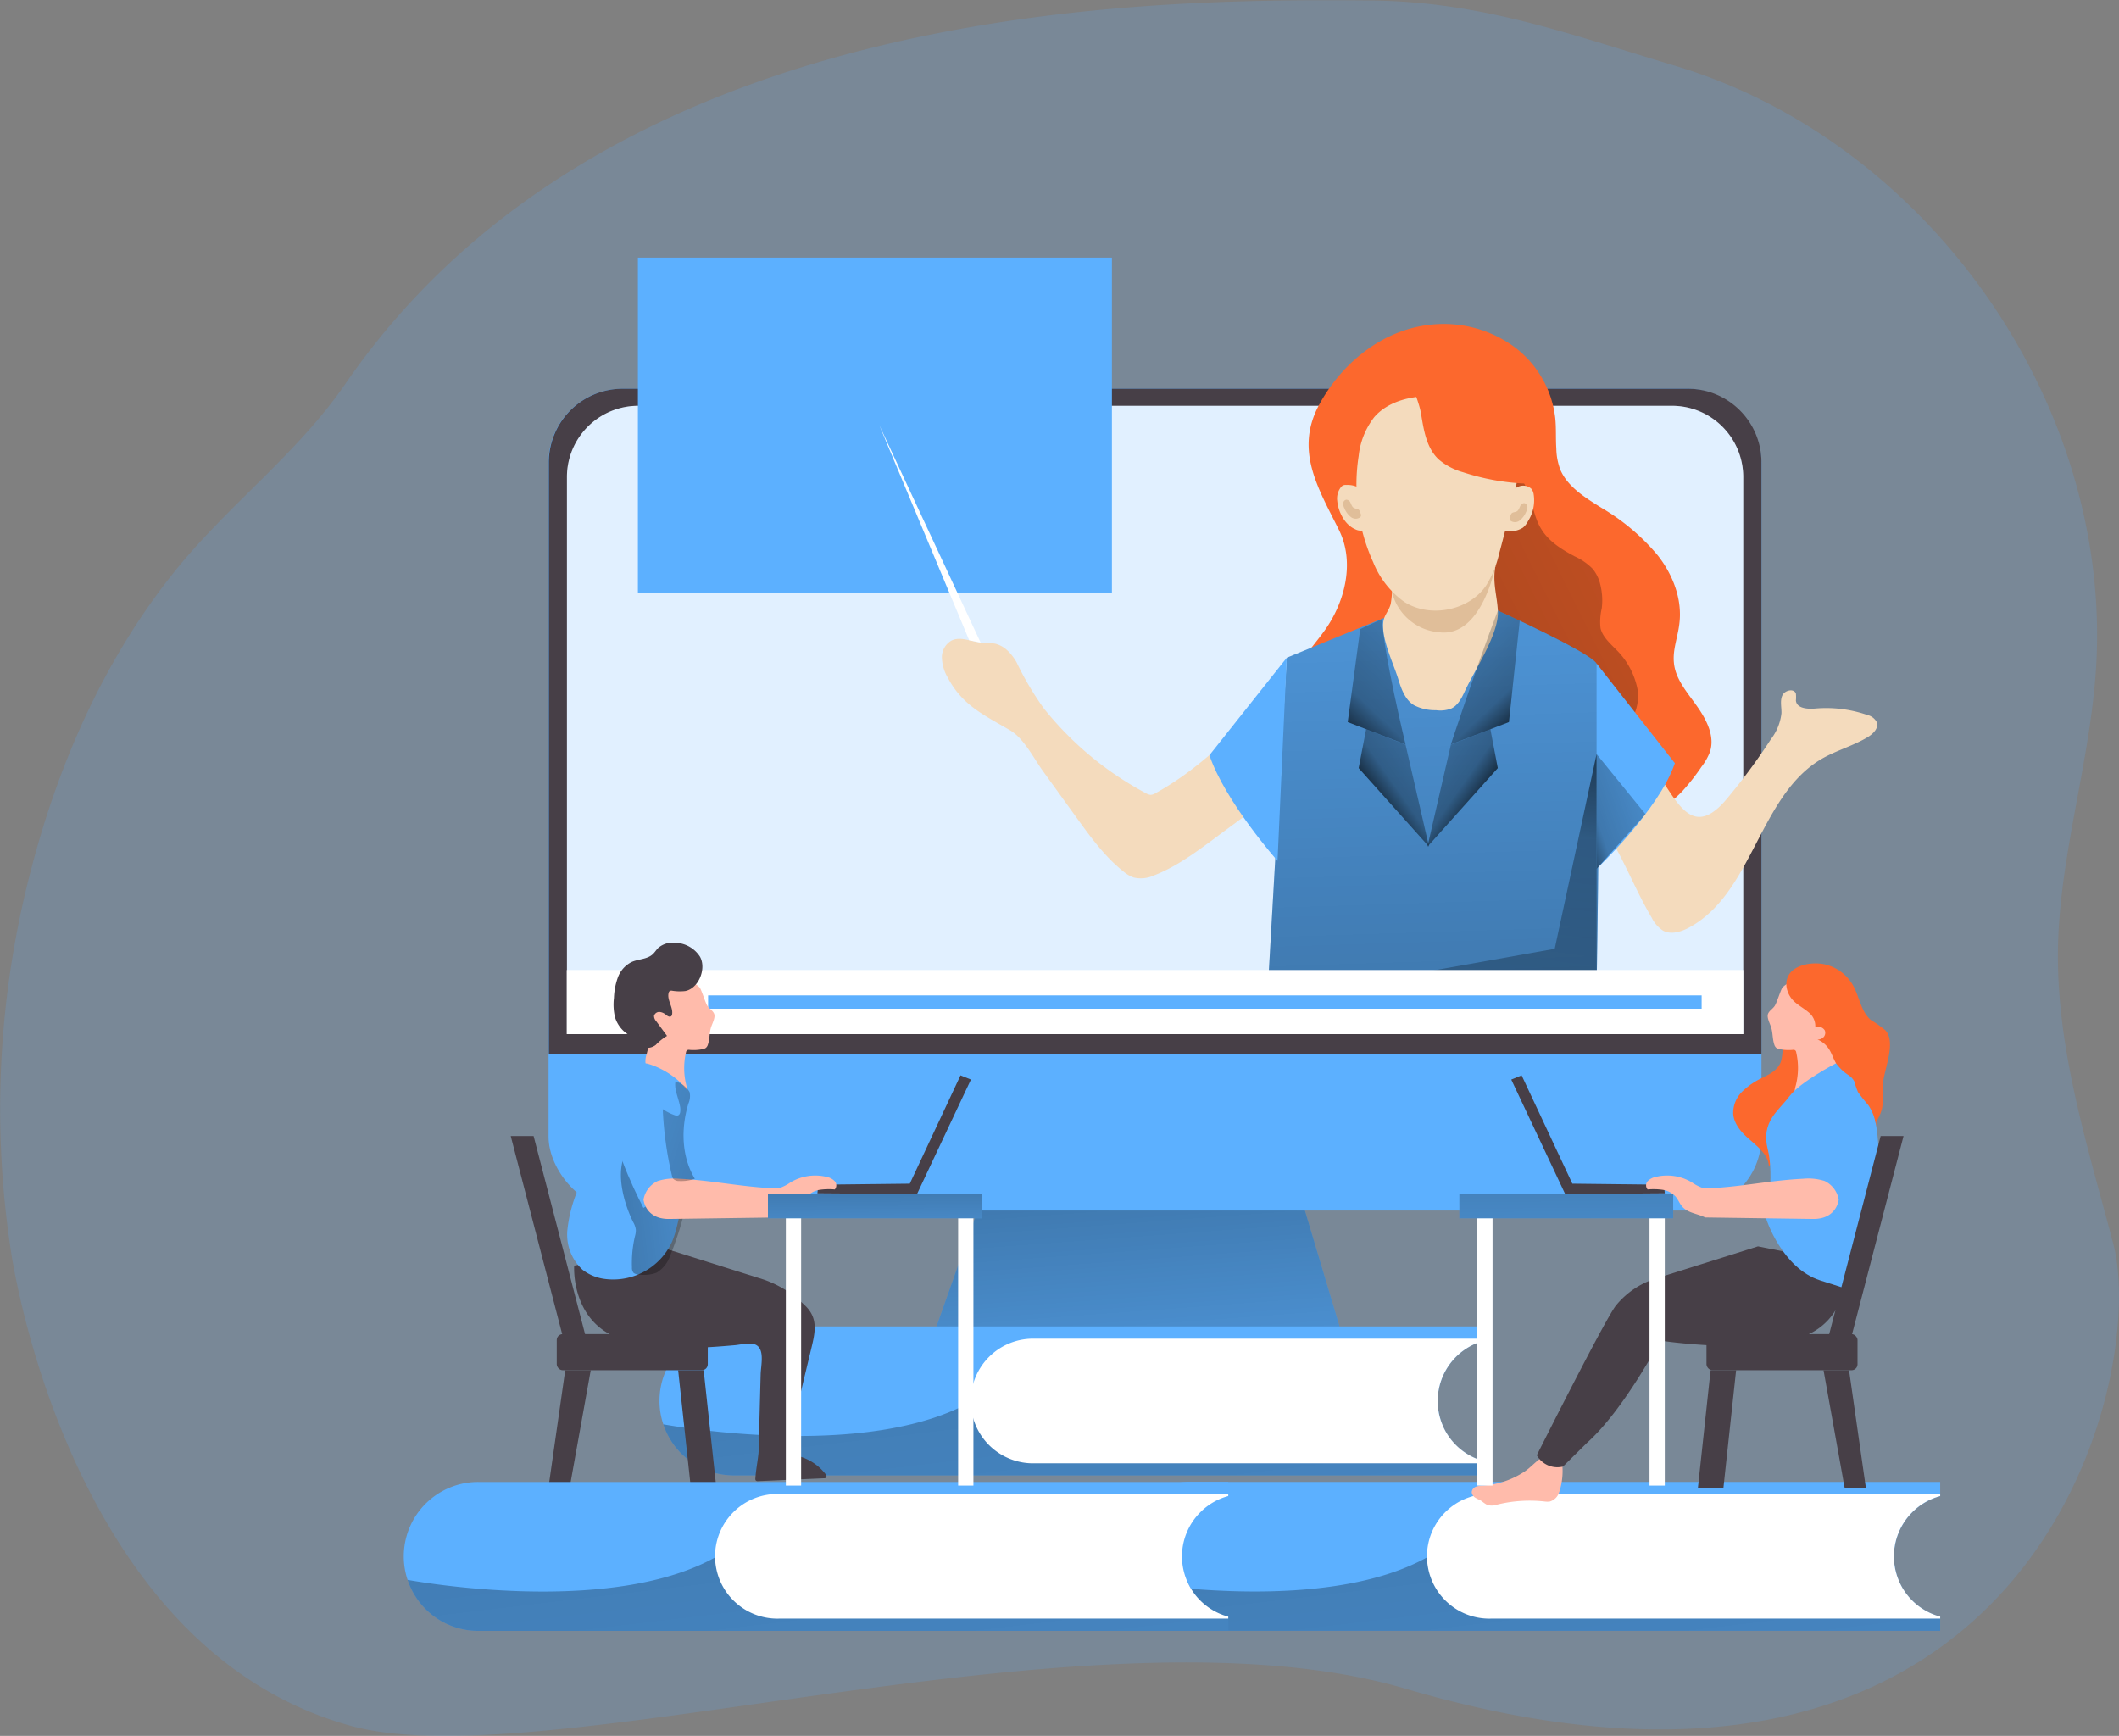 <svg viewBox="0 0 392.71 321.69" xmlns="http://www.w3.org/2000/svg" xmlns:xlink="http://www.w3.org/1999/xlink"><rect x="0" y="0" width="392.71" height="321.69" fill="#808080" stroke="none"/><linearGradient id="a" gradientUnits="userSpaceOnUse" x1="207.36" x2="213.94" y1="201.12" y2="289.8"><stop offset=".01"/><stop offset=".08" stop-opacity=".69"/><stop offset=".21" stop-opacity=".32"/><stop offset="1" stop-opacity="0"/></linearGradient><linearGradient id="b" x1="290.33" x2="479.54" xlink:href="#a" y1="212.75" y2="118.71"/><linearGradient id="c" gradientTransform="matrix(-1 0 0 1 2827.84 0)" x1="2494.72" x2="2500.59" xlink:href="#a" y1="297.56" y2="110.98"/><linearGradient id="d" gradientTransform="matrix(-1 0 0 1 2762.55 -71.05)" x1="2474.52" x2="2438.87" xlink:href="#a" y1="224.07" y2="212.11"/><linearGradient id="e" gradientTransform="matrix(-1 0 0 1 2827.84 0)" x1="2478.97" x2="2505.49" xlink:href="#a" y1="206.28" y2="178.45"/><linearGradient id="f" gradientTransform="matrix(-1 0 0 1 2762.55 -71.05)" x1="2486.54" x2="2512.79" xlink:href="#a" y1="220.99" y2="202.73"/><linearGradient id="g" x1="312.32" x2="341.9" xlink:href="#a" y1="208.05" y2="177.02"/><linearGradient id="h" x1="253.37" x2="279.63" xlink:href="#a" y1="149.94" y2="131.68"/><linearGradient id="i" gradientTransform="matrix(-1 0 0 1 2762.55 -71.05)" x1="2482.04" x2="2504.22" xlink:href="#a" y1="188.5" y2="357.66"/><linearGradient id="j" x1="252.39" x2="287.87" xlink:href="#a" y1="238.68" y2="536.85"/><linearGradient id="k" x1="336.95" x2="372.43" xlink:href="#a" y1="267.48" y2="565.65"/><linearGradient id="l" x1="290.05" x2="290.61" xlink:href="#a" y1="198.22" y2="261.57"/><linearGradient id="m" x1="205.01" x2="240.49" xlink:href="#a" y1="267.48" y2="565.65"/><linearGradient id="n" x1="167.89" x2="219.55" xlink:href="#a" y1="297.14" y2="291.09"/><linearGradient id="o" x1="162.04" x2="162.32" xlink:href="#a" y1="214.18" y2="241.07"/><linearGradient id="p" x1="218.89" x2="144.56" xlink:href="#a" y1="289.25" y2="266.73"/><path d="m67.4 303.46c2.14 13.17 15.22 74.41 63 87.44 36.12 9.86 137.6-23.9 195.4-6.9 116.34 34.2 137.65-57.62 131.15-82.42-4.53-17.29-10.12-34.63-10.27-52.68-.15-18.88 6.47-37.45 7.19-56.47 1.83-48.13-32-95.38-78.13-109.19-19.75-5.9-35.9-11.93-56.51-12.1-41.83-.36-141.1 0-190 71.13-8.74 12.71-21.43 22.22-31.18 34.18-13 16-21.66 35.33-26.89 55.32a174.61 174.61 0 0 0 -3.76 71.69z" fill="#5cb0ff" opacity=".18" transform="translate(-65.29 -71.05)"/><path d="m248.94 248.09h-76.19l13.48-38.02h51.34z" fill="#5cb0ff"/><path d="m248.94 248.09h-76.19l13.48-38.02h51.34z" fill="url(#a)"/><rect fill="#5cb0ff" height="152.29" rx="13.68" width="224.79" x="101.66" y="72.04"/><path d="m391.74 156.76v109.58h-224.74v-109.58a13.67 13.67 0 0 1 13.67-13.67h197.4a13.67 13.67 0 0 1 13.67 13.67z" fill="#473f47" transform="translate(-65.29 -71.05)"/><path d="m388.36 159.37v103.31h-218v-103.31a13.2 13.2 0 0 1 13.27-13.12h191.46a13.2 13.2 0 0 1 13.27 13.12z" fill="#fff" transform="translate(-65.29 -71.05)"/><path d="m388.36 159.37v103.31h-218v-103.31a13.2 13.2 0 0 1 13.27-13.12h191.46a13.2 13.2 0 0 1 13.27 13.12z" fill="#5cb0ff" opacity=".18" transform="translate(-65.29 -71.05)"/><path d="m118.22 47.74h87.85v62.06h-87.85z" fill="#5cb0ff"/><path d="m353.72 154.16c-.13-1.87 0-3.79-.2-5.65a19.15 19.15 0 0 0 -8-13.47 22.21 22.21 0 0 0 -15.32-3.79c-8.75 1-16.1 7-20.31 14.57-4.79 8.61-.31 15.66 3.56 23.47 2.9 5.84 1.19 13.13-2.57 18.46-2.95 4.17-7.31 8.17-6.94 13.27.23 3.1 2.21 5.75 4.12 8.2 1.28 1.64 2.71 3.38 4.73 3.85a8.62 8.62 0 0 0 3.08 0 58 58 0 0 0 6.77-1.37c2.16-.58 4.38-1.3 6.6-1 3.76.48 6.54 3.65 8.71 6.74s4.31 6.53 7.76 8.07c2.62 1.18 5.62 1.07 8.48.83 8.35-.69 17.2-2.63 22.94-8.73a39.62 39.62 0 0 0 3.49-4.46 10.75 10.75 0 0 0 1.55-2.71c1-2.91-.6-6-2.4-8.55s-4-5-4.26-8.06c-.24-2.4.72-4.73 1-7.11.61-4.54-1.16-9.15-4-12.76a39.78 39.78 0 0 0 -10.42-8.8c-3-1.88-6.2-3.83-7.6-7a11.55 11.55 0 0 1 -.77-4z" fill="#fc682d" transform="translate(-65.29 -71.05)"/><path d="m348.81 163.19c.66 2 1 4.15 2.15 5.95 1.4 2.28 3.78 3.74 6.14 5a11 11 0 0 1 3.4 2.37 7.37 7.37 0 0 1 1.39 2.95 12.08 12.08 0 0 1 .25 4.32 10.88 10.88 0 0 0 -.23 3.67c.35 1.53 1.6 2.65 2.69 3.78a14.12 14.12 0 0 1 4.19 7.66c.4 2.94-.79 6.21-3.39 7.65a10.39 10.39 0 0 1 -3 1 34.85 34.85 0 0 1 -5.09.62 11.62 11.62 0 0 1 -3.63-.3 13.91 13.91 0 0 1 -4-2.23l-15.92-11.32a16.15 16.15 0 0 1 -4.71-4.41 15.39 15.39 0 0 1 -1.71-5.16c-.87-4.39-1.54-9.09.16-13.23 1.32-3.24 3.94-5.75 6.48-8.16l6.45-6.1c1.87-1.77 3.34-2.55 5-.38a22 22 0 0 1 3.38 6.32z" fill="url(#b)" transform="translate(-65.29 -71.05)"/><path d="m359.9 221.12c5.29 5.93 7.49 13.23 11.5 20a6.07 6.07 0 0 0 2.09 2.39c1.47.8 3.3.24 4.78-.54 11.91-6.36 13-24.55 24.68-31.32 2.71-1.56 5.79-2.38 8.48-4 1-.6 2.08-1.67 1.68-2.77a2.68 2.68 0 0 0 -1.78-1.34 23.27 23.27 0 0 0 -9.58-1.19c-1.45.13-3.47 0-3.63-1.47a6.73 6.73 0 0 0 0-1.27c-.32-1.06-2.09-.67-2.53.35s-.11 2.18-.15 3.29a9.59 9.59 0 0 1 -1.94 4.77 112.44 112.44 0 0 1 -8.26 11.16c-8.44 10-10.57-5.95-17.24-9.28a5.38 5.38 0 0 0 -2-.41q-8.91-.61-17.84-.36c2.11 1.69 9.84 9.87 11.74 11.99z" fill="#f4dbbd" transform="translate(-65.29 -71.05)"/><path d="m342.88 184.2s17.28 7.79 18.3 9.83 0 60.24 0 60.24h-60.92l3.5-61.33 17.82-7.3z" fill="#5cb0ff" transform="translate(-65.29 -71.05)"/><path d="m300.25 254.28h60.93s1-58.2 0-60.26-18.3-9.82-18.3-9.82l-21.29 1.43-17.82 7.3-1.69 29.45z" fill="url(#c)" transform="translate(-65.29 -71.05)"/><path d="m361.18 194 14.51 18.48c-2.92 8.63-14.51 19.58-14.51 19.58z" fill="#5cb0ff" transform="translate(-65.29 -71.05)"/><path d="m295.89 139.74 9.07 11.15-9.07 10.15z" fill="url(#d)"/><g transform="translate(-65.29 -71.05)"><path d="m342.44 175.92c-.59 3.14.32 5.53.45 8.41.18 4.27-4.34 10.94-6.14 14.84-.58 1.26-1.27 2.63-2.54 3.2a5.79 5.79 0 0 1 -2.81.29 8.39 8.39 0 0 1 -4.06-.93c-1.64-1-2.35-3-2.92-4.86-.93-3-3.29-7.75-2.72-10.84.18-1 1.08-2 1.33-3.08a18.69 18.69 0 0 0 .23-4.23c-.07-7.52 19.18-2.8 19.18-2.8z" fill="#f4dbbd"/><path d="m342.44 175.92s-2.44 13.08-10.21 12.32a9.85 9.85 0 0 1 -9-7.61z" fill="#e0be99"/><path d="m343.12 173.66a19.24 19.24 0 0 1 -2.42 5.91c-3.18 4.65-10.4 6.08-15.18 3a16.63 16.63 0 0 1 -5.74-7.34 34.76 34.76 0 0 1 -2.69-19.7 14.13 14.13 0 0 1 2.88-7.17c2.83-3.27 7.66-4.12 12-3.89 3.93.21 8 1.19 10.95 3.7a11.77 11.77 0 0 1 3.67 11.49c-1.11 4.66-2.2 9.34-3.47 14z" fill="#f4dbbd"/><path d="m252 191.6a5.07 5.07 0 0 0 -2.32-1.28 26 26 0 0 0 -2.66-.2c-1.83-.21-3.75-1.18-5.4-.36a3.56 3.56 0 0 0 -1.77 3.19 7.76 7.76 0 0 0 1.07 3.64c2.76 5.25 6.82 7 11.59 9.81 2.51 1.48 4.26 5 6 7.45l6.31 8.74c2.58 3.57 5.2 7.19 8.65 9.94a6.22 6.22 0 0 0 1.9 1.13 5.77 5.77 0 0 0 3.78-.38c5-1.93 9.45-5.59 13.77-8.75 2-1.48 4.07-3 6.08-4.49.87-.65 2.49-1.48 3.05-2.46a5.22 5.22 0 0 0 .53-2c.76-5.9-.29-11.91-.14-17.86-6.58 7.52-14.18 15.47-23 20.32a1.87 1.87 0 0 1 -.88.31 2 2 0 0 1 -.9-.3 60.8 60.8 0 0 1 -18.92-15.72 56.23 56.23 0 0 1 -5-8.44 8.89 8.89 0 0 0 -1.74-2.29z" fill="#f4dbbd"/><path d="m346.55 161.31a2.22 2.22 0 0 1 2.55.33 2.17 2.17 0 0 1 .4.87 7.21 7.21 0 0 1 -1.05 5.16 3.84 3.84 0 0 1 -.91 1.16 4.44 4.44 0 0 1 -2.56.68 1.55 1.55 0 0 1 -.61 0 1.21 1.21 0 0 1 -.42-.32 3.4 3.4 0 0 1 -.71-2.59c.19-2.06 1.37-4.44 3.31-5.29z" fill="#f4dbbd"/><path d="m316.43 169.12a2.2 2.2 0 0 0 2.55-.32 2.16 2.16 0 0 0 .4-.87 7.16 7.16 0 0 0 -1.05-5.16 4 4 0 0 0 -.91-1.17 4.4 4.4 0 0 0 -2.56-.68 1.39 1.39 0 0 0 -.61.06 1.1 1.1 0 0 0 -.42.32 3.4 3.4 0 0 0 -.71 2.59c.19 2.01 1.38 4.39 3.31 5.23z" fill="#f4dbbd"/><path d="m303.76 192.94-14.33 18.06c2.91 8.63 12.62 19.58 12.62 19.58z" fill="#5cb0ff"/><path d="m348.14 165.87a4 4 0 0 1 -1.19 1.62 1.41 1.41 0 0 1 -1.67.09.51.51 0 0 1 -.2-.26.76.76 0 0 1 .07-.51l.12-.32a.91.91 0 0 1 .13-.26c.22-.29.67-.24 1-.42s.46-.64.64-1a.85.85 0 0 1 .75-.52.72.72 0 0 1 .57.65 1.71 1.71 0 0 1 -.22.93z" fill="#e0be99"/><path d="m314.44 165.23a3.94 3.94 0 0 0 1.19 1.62 1.43 1.43 0 0 0 1.68.1.54.54 0 0 0 .2-.27.8.8 0 0 0 -.07-.5l-.12-.32a.79.79 0 0 0 -.13-.26c-.22-.29-.67-.25-1-.43s-.46-.64-.64-1a.87.87 0 0 0 -.75-.52.69.69 0 0 0 -.57.64 1.68 1.68 0 0 0 .21.94z" fill="#e0be99"/><path d="m342.88 184.2 4.06 1.88-2 18.78-10.76 4.14s4.51-13.76 8.7-24.8z" fill="url(#e)"/></g><path d="m276.21 135.14 1.37 7.2-13.04 14.57 4.35-18.91z" fill="url(#f)"/><path d="m321.44 185.75-4.06 1.87-2.32 17.24 10.72 4.14s-4.2-17.35-4.34-23.25z" fill="url(#g)" transform="translate(-65.29 -71.05)"/><path d="m253.18 135.14-1.38 7.2 13.04 14.57-4.35-18.91z" fill="url(#h)"/><path d="m247.91 183 40.22-7.17 7.76-36.09v40.17 3.31z" fill="url(#i)"/><path d="m328.66 147.78c.5 3 1 6.34 3.3 8.44a11.76 11.76 0 0 0 4.47 2.34 43 43 0 0 0 11.62 2.11 17.79 17.79 0 0 0 -17.16-21.67c-6.89-.19-2.96 4.29-2.23 8.78z" fill="#fc682d" transform="translate(-65.29 -71.05)"/><path d="m105.04 179.76h218.03v11.88h-218.03z" fill="#fff"/><path d="m335.11 322.51a11.55 11.55 0 0 0 5.2 19.32v2.64h-139a13.78 13.78 0 0 1 -13.09-9.47 13.63 13.63 0 0 1 -.71-4.35 13.79 13.79 0 0 1 13.8-13.8h139v2.64a11.52 11.52 0 0 0 -5.2 3.02z" fill="#5cb0ff" transform="translate(-65.29 -71.05)"/><path d="m340.31 341.83v2.64h-139a13.78 13.78 0 0 1 -13.09-9.47c5.28.93 38.71 6.26 57.32-4.35l87.17 4.65a11.53 11.53 0 0 0 7.6 6.53z" fill="url(#j)" transform="translate(-65.29 -71.05)"/><path d="m335.11 322.51a11.55 11.55 0 0 0 5.2 19.32v.39h-83.22a11.55 11.55 0 1 1 0-23.09h83.22v.38a11.52 11.52 0 0 0 -5.2 3z" fill="#fff" transform="translate(-65.29 -71.05)"/><path d="m419.66 351.31a11.55 11.55 0 0 0 5.2 19.32v2.64h-139a13.78 13.78 0 0 1 -13.09-9.45 13.63 13.63 0 0 1 -.71-4.35 13.79 13.79 0 0 1 13.8-13.8h139v2.64a11.52 11.52 0 0 0 -5.2 3z" fill="#5cb0ff" transform="translate(-65.29 -71.05)"/><path d="m424.86 370.63v2.64h-139a13.78 13.78 0 0 1 -13.09-9.45c5.28.93 38.71 6.26 57.32-4.35l87.17 4.65a11.53 11.53 0 0 0 7.6 6.51z" fill="url(#k)" transform="translate(-65.29 -71.05)"/><path d="m419.66 351.31a11.55 11.55 0 0 0 5.2 19.32v.37h-83.22a11.55 11.55 0 1 1 0-23.09h83.22v.38a11.52 11.52 0 0 0 -5.2 3.02z" fill="#fff" transform="translate(-65.29 -71.05)"/><path d="m179.62 118.65-16.67-39.88 18.78 40.3z" fill="#fff"/><path d="m392 270.74a13.42 13.42 0 0 0 -3.81 2.58 5.55 5.55 0 0 0 -1.69 4.15c.15 1.87 1.49 3.41 2.9 4.63 1.61 1.42 3.57 2.9 3.7 5 1.15-.86 2.2-1.86 3.39-2.67 2.08-1.42 4.53-2.18 6.82-3.23s4.56-2.53 5.65-4.8a13.57 13.57 0 0 0 1-4.51 21.85 21.85 0 0 0 .13-5 7.25 7.25 0 0 0 -2.08-4.44 13.39 13.39 0 0 0 -6.19-2.62 6.63 6.63 0 0 0 -5.82 4.17c-.47 1.25-.25 2.67-.71 3.92-.58 1.46-1.99 2.16-3.29 2.82z" fill="#fc682d" transform="translate(-65.29 -71.05)"/><path d="m340.17 346.35a4 4 0 0 0 -1.33.2 1.2 1.2 0 0 0 -.8 1 1.33 1.33 0 0 0 .69 1.06c.37.24.8.38 1.17.63a6.84 6.84 0 0 0 1 .69 3 3 0 0 0 1.93-.07 25.11 25.11 0 0 1 8.81-.55 3.52 3.52 0 0 0 .86 0 2.57 2.57 0 0 0 1.76-1.77 12.41 12.41 0 0 0 .51-5.56 1.37 1.37 0 0 0 -.15-.6 1.24 1.24 0 0 0 -.44-.34c-2.79-1.38-4.32 1.38-6.37 2.73a15.8 15.8 0 0 1 -7.64 2.58z" fill="#ffbbab" transform="translate(-65.29 -71.05)"/><path d="m407.64 305.31s.7 10.44-8.63 13.59-26.05.58-26.05.58-6.73 12.89-13.61 19l-4.4 4.35a4.39 4.39 0 0 1 -4.85-2.1s13-25.91 14.75-27.85a15.59 15.59 0 0 1 7.62-5l18.62-5.86z" fill="#473f47" transform="translate(-65.29 -71.05)"/><path d="m280.08 200.06 9.99 21.21 18.46-.13-.15-1.6-16.98-.19-9.4-20.07z" fill="#473f47"/><path d="m394.23 257.4c-.34.58-1.05.92-1.28 1.55s.26 1.57.53 2.34c.39 1.07.27 2.27.64 3.35a1.22 1.22 0 0 0 .38.6 1.43 1.43 0 0 0 .57.23 8.62 8.62 0 0 0 2.43.14.75.75 0 0 1 .47.06.63.63 0 0 1 .21.41 12.92 12.92 0 0 1 -.1 6.18c-.17.67-.36 1.48.13 2a1.35 1.35 0 0 0 .63.32c1.54.37 3-.77 4.06-2a18 18 0 0 0 2.38-3.5 3.34 3.34 0 0 0 .41-1.13 4 4 0 0 0 -.21-1.52 25.47 25.47 0 0 1 -.8-5.14c-.11-2.22.05-4.53-.81-6.59a3.41 3.41 0 0 0 -1.34-1.73 4.35 4.35 0 0 0 -2.4-.39c-1.61.06-3.39.28-4.49 1.47-.31.34-.98 2.63-1.41 3.35z" fill="#ffbbab" transform="translate(-65.29 -71.05)"/><path d="m405.56 268.09s-6.65 3.44-8.66 6.14-5.29 4.69-4 9.8-.28 12.91-.28 12.91 2.89 9.09 10 11.39 5.15 1.57 5.15 1.57 3.77-16.85 5.25-21.54-1.02-21.02-7.46-20.27z" fill="#5cb0ff" transform="translate(-65.29 -71.05)"/><path d="m396.37 253.82a4.6 4.6 0 0 0 1.47 2.85c.79.73 1.76 1.24 2.58 1.94a3.24 3.24 0 0 1 1.29 2.81 1.45 1.45 0 0 1 1.76.57 1.18 1.18 0 0 1 -.19 1.22 1.45 1.45 0 0 1 -1.16.48 4.6 4.6 0 0 1 2.07 1.68c.57.84.85 1.84 1.37 2.72a8.72 8.72 0 0 0 2.37 2.24 3.18 3.18 0 0 1 1 1.09 17.7 17.7 0 0 0 .69 2 29 29 0 0 0 1.9 2.4 8.72 8.72 0 0 1 1.51 4.52 7.67 7.67 0 0 1 0-1.44q.25-.42.48-.87a8 8 0 0 0 .59-1.64 16.56 16.56 0 0 0 .11-3.92c0-2.8 2.64-8.07.52-10.47a20.71 20.71 0 0 0 -2.69-1.91c-1.87-1.55-2.13-4.28-3.31-6.4a8.08 8.08 0 0 0 -4.91-3.84c-2.76-.79-7.82.08-7.45 3.97z" fill="#fc682d" transform="translate(-65.29 -71.05)"/><path d="m403 276.85s-4.2 11.36-5 12.19 8.09 5.85 8.09 5.85 5.81-11.05 5.54-15.83-5.36-6.72-8.63-2.21z" fill="#5cb0ff" transform="translate(-65.29 -71.05)"/><path d="m406.05 293.35s-.31 3.66-4.8 3.59l-19.95-.28c-1.36-.7-3.22-.81-4.23-2-.49-.54-.74-1.26-1.2-1.82a4.1 4.1 0 0 0 -2.43-1.3 11.92 11.92 0 0 0 -2.8-.07 1.16 1.16 0 0 1 0-1.52 2.76 2.76 0 0 1 1.45-.79 8.94 8.94 0 0 1 6.76 1 8 8 0 0 0 1.91 1 5.15 5.15 0 0 0 1.52.08c5.75-.27 11.43-1.49 17.18-1.75a9.92 9.92 0 0 1 4 .42 4.7 4.7 0 0 1 2.59 3.44z" fill="#ffbbab" transform="translate(-65.29 -71.05)"/><path d="m273.78 223.52h2.83v51.78h-2.83z" fill="#fff"/><path d="m305.7 223.52h2.83v51.78h-2.83z" fill="#fff"/><path d="m270.46 221.27h39.63v4.5h-39.63z" fill="#5cb0ff"/><path d="m270.46 221.27h39.63v4.5h-39.63z" fill="url(#l)"/><rect fill="#473f47" height="6.69" rx="1.1" width="27.99" x="316.26" y="247.23"/><path d="m321.75 253.92h-4.73l-2.36 21.89h4.73z" fill="#473f47"/><path d="m345.81 275.81-3.13-21.89h-4.73l3.93 21.89z" fill="#473f47"/><path d="m352.78 210.52h-4.24l-9.58 36.88h4.24z" fill="#473f47"/><rect fill="#473f47" height="6.69" rx="1.1" transform="matrix(-1 0 0 -1 299.63 572.2)" width="27.99" x="168.46" y="318.28"/><path d="m125.68 253.92h4.73l2.36 21.89h-4.73z" fill="#473f47"/><path d="m101.62 275.81 3.13-21.89h4.73l-3.93 21.89z" fill="#473f47"/><path d="m94.65 210.52h4.24l9.58 36.88h-4.24z" fill="#473f47"/><path d="m287.72 351.32a11.55 11.55 0 0 0 5.2 19.32v2.64h-139a13.78 13.78 0 0 1 -13.09-9.45 13.63 13.63 0 0 1 -.71-4.35 13.79 13.79 0 0 1 13.8-13.8h139v2.64a11.52 11.52 0 0 0 -5.2 3z" fill="#5cb0ff" transform="translate(-65.29 -71.05)"/><path d="m292.92 370.64v2.64h-139a13.78 13.78 0 0 1 -13.09-9.45c5.28.93 38.71 6.26 57.32-4.35l87.17 4.65a11.53 11.53 0 0 0 7.6 6.51z" fill="url(#m)" transform="translate(-65.29 -71.05)"/><path d="m287.72 351.32a11.55 11.55 0 0 0 5.2 19.32v.36h-83.22a11.55 11.55 0 1 1 0-23.09h83.22v.38a11.52 11.52 0 0 0 -5.2 3.03z" fill="#fff" transform="translate(-65.29 -71.05)"/><path d="m118.22 181.82 9.26 3.88-9.26 3.63z" fill="#5cb0ff"/><path d="m131.23 184.46h184.13v2.47h-184.13z" fill="#5cb0ff"/><path d="m171.7 305.59s-.7 10.44 8.63 13.59c6.66 2.25 14.3 1.76 21.2 1.15 1.11-.1 3.1-.66 4.08.08 1.38 1 .69 3.79.65 5.3-.09 3.28-.17 6.55-.26 9.83 0 1.51 0 3.06-.12 4.56s-.49 3.26-.6 4.92a.5.5 0 0 0 .09.4.54.54 0 0 0 .41.11l12.22-.53a.52.52 0 0 0 .37-.1c.18-.17.06-.47-.08-.67a9.45 9.45 0 0 0 -5-3.33 4.44 4.44 0 0 1 -1.32-.57c-1.27-1-.22-3.15.07-4.36l1.26-5.26 2.48-10.34c.74-3.06.92-5.39-1.44-7.52a19.92 19.92 0 0 0 -7.52-4.68l-18.61-5.86z" fill="#473f47" transform="translate(-65.29 -71.05)"/><path d="m179.94 200.06-9.99 21.21-18.46-.13.15-1.6 16.97-.19 9.4-20.07z" fill="#473f47"/><path d="m196.36 257.4c.35.58 1.06.92 1.29 1.55s-.26 1.57-.54 2.34c-.38 1.07-.26 2.27-.63 3.35a1.22 1.22 0 0 1 -.38.6 1.49 1.49 0 0 1 -.57.23 8.62 8.62 0 0 1 -2.43.14.75.75 0 0 0 -.47.06.63.63 0 0 0 -.21.41 12.92 12.92 0 0 0 .09 6.18c.18.67.37 1.48-.12 2a1.35 1.35 0 0 1 -.63.32c-1.54.37-3-.77-4.06-2a18 18 0 0 1 -2.38-3.5 3.34 3.34 0 0 1 -.41-1.13 4 4 0 0 1 .21-1.52 25.46 25.46 0 0 0 .79-5.14c.12-2.22 0-4.53.81-6.59a3.43 3.43 0 0 1 1.35-1.73 4.32 4.32 0 0 1 2.39-.39c1.62.06 3.39.28 4.49 1.47.32.34.99 2.63 1.41 3.35z" fill="#ffbbab" transform="translate(-65.29 -71.05)"/><path d="m185 268.13h.14c2.94.73 7.22 3.41 8.18 6.39 1.21 3.74 2 8.77 1.13 12.64-.59 2.63-2 5-2.79 7.58-.67 2.13-.95 4.39-1.83 6.44a12 12 0 0 1 -12.83 6.82 8.44 8.44 0 0 1 -3.77-1.66 8.88 8.88 0 0 1 -2.79-7.35 26.48 26.48 0 0 1 2.11-7.86l4.58-11.95c1.11-2.86 3.8-11.86 7.87-11.05z" fill="#5cb0ff" transform="translate(-65.29 -71.05)"/><path d="m182.63 297.52a3.8 3.8 0 0 1 .5 1.4 3.48 3.48 0 0 1 -.13 1.08 21.57 21.57 0 0 0 -.59 5.94 1.39 1.39 0 0 0 .31 1 1.5 1.5 0 0 0 .89.28 6.62 6.62 0 0 0 3.4-.34 6 6 0 0 0 2.49-3.15 61.44 61.44 0 0 0 3.33-11.23 4.72 4.72 0 0 0 .18-1.9 3.73 3.73 0 0 0 -1.72-2.28c-.8-.55-1.71-.95-2.48-1.55-1.52-1.16-2.64-3.27-4.71-3.54a3.08 3.08 0 0 0 -3.2 2.28c-1.36 3.59.1 8.72 1.73 12.01z" fill="url(#n)" transform="translate(-65.29 -71.05)"/><path d="m187.61 276.85s4.2 11.36 5 12.19-8.08 5.85-8.08 5.85-5.82-11.05-5.54-15.83 5.34-6.72 8.62-2.21z" fill="#5cb0ff" transform="translate(-65.29 -71.05)"/><path d="m184.55 293.35s.31 3.66 4.79 3.59l20-.28c1.35-.7 3.21-.81 4.23-2 .48-.54.73-1.26 1.2-1.82a4.1 4.1 0 0 1 2.43-1.3 11.92 11.92 0 0 1 2.8-.07 1.17 1.17 0 0 0 0-1.52 2.8 2.8 0 0 0 -1.45-.79 8.94 8.94 0 0 0 -6.76 1 8 8 0 0 1 -1.91 1 5.15 5.15 0 0 1 -1.52.08c-5.75-.27-11.43-1.49-17.18-1.75a10 10 0 0 0 -4 .42 4.68 4.68 0 0 0 -2.63 3.44z" fill="#ffbbab" transform="translate(-65.29 -71.05)"/><path d="m145.64 223.52h2.83v51.78h-2.83z" fill="#fff"/><path d="m177.57 223.52h2.83v51.78h-2.83z" fill="#fff"/><path d="m142.32 221.27h39.63v4.5h-39.63z" fill="#5cb0ff"/><path d="m142.32 221.27h39.63v4.5h-39.63z" fill="url(#o)"/><path d="m195 248.32a5.63 5.63 0 0 0 -4.39-2.55 4.21 4.21 0 0 0 -3.33.94c-.36.36-.63.81-1 1.16-1.07 1-2.72.88-4 1.49a5.2 5.2 0 0 0 -2.49 2.84 12.48 12.48 0 0 0 -.72 3.79 10.26 10.26 0 0 0 .19 3.54 5.8 5.8 0 0 0 3.52 3.77 2.45 2.45 0 0 1 1.07.56c.24.27.32.66.55.94.57.7 1.71.44 2.42-.11a9.71 9.71 0 0 1 2.09-1.67l-2-2.71a1.49 1.49 0 0 1 -.41-1 1 1 0 0 1 1-.73 2.08 2.08 0 0 1 1.21.53c.29.24.73.51 1 .23a.52.52 0 0 0 .14-.32c.22-1.34-1-2.67-.64-4a.58.58 0 0 1 .19-.31.66.66 0 0 1 .46-.06 8.87 8.87 0 0 0 2.41.06c2.53-.47 3.99-4.22 2.73-6.39z" fill="#473f47" transform="translate(-65.29 -71.05)"/><path d="m191.38 276.54c0 .49 0 1.11-.51 1.23a1 1 0 0 1 -.59-.08 9.16 9.16 0 0 1 -2.16-1.1 65.28 65.28 0 0 0 1.69 12.28 1.63 1.63 0 0 0 .26.64 1.45 1.45 0 0 0 1.09.4 7.54 7.54 0 0 0 2.9-.42c-2.48-4.12-2.59-9.35-1.19-13.94a3.44 3.44 0 0 0 .22-2.11 4 4 0 0 0 -2.62-1.95c-.3 1.51.79 3.51.91 5.05z" fill="url(#p)" transform="translate(-65.29 -71.05)"/></svg>